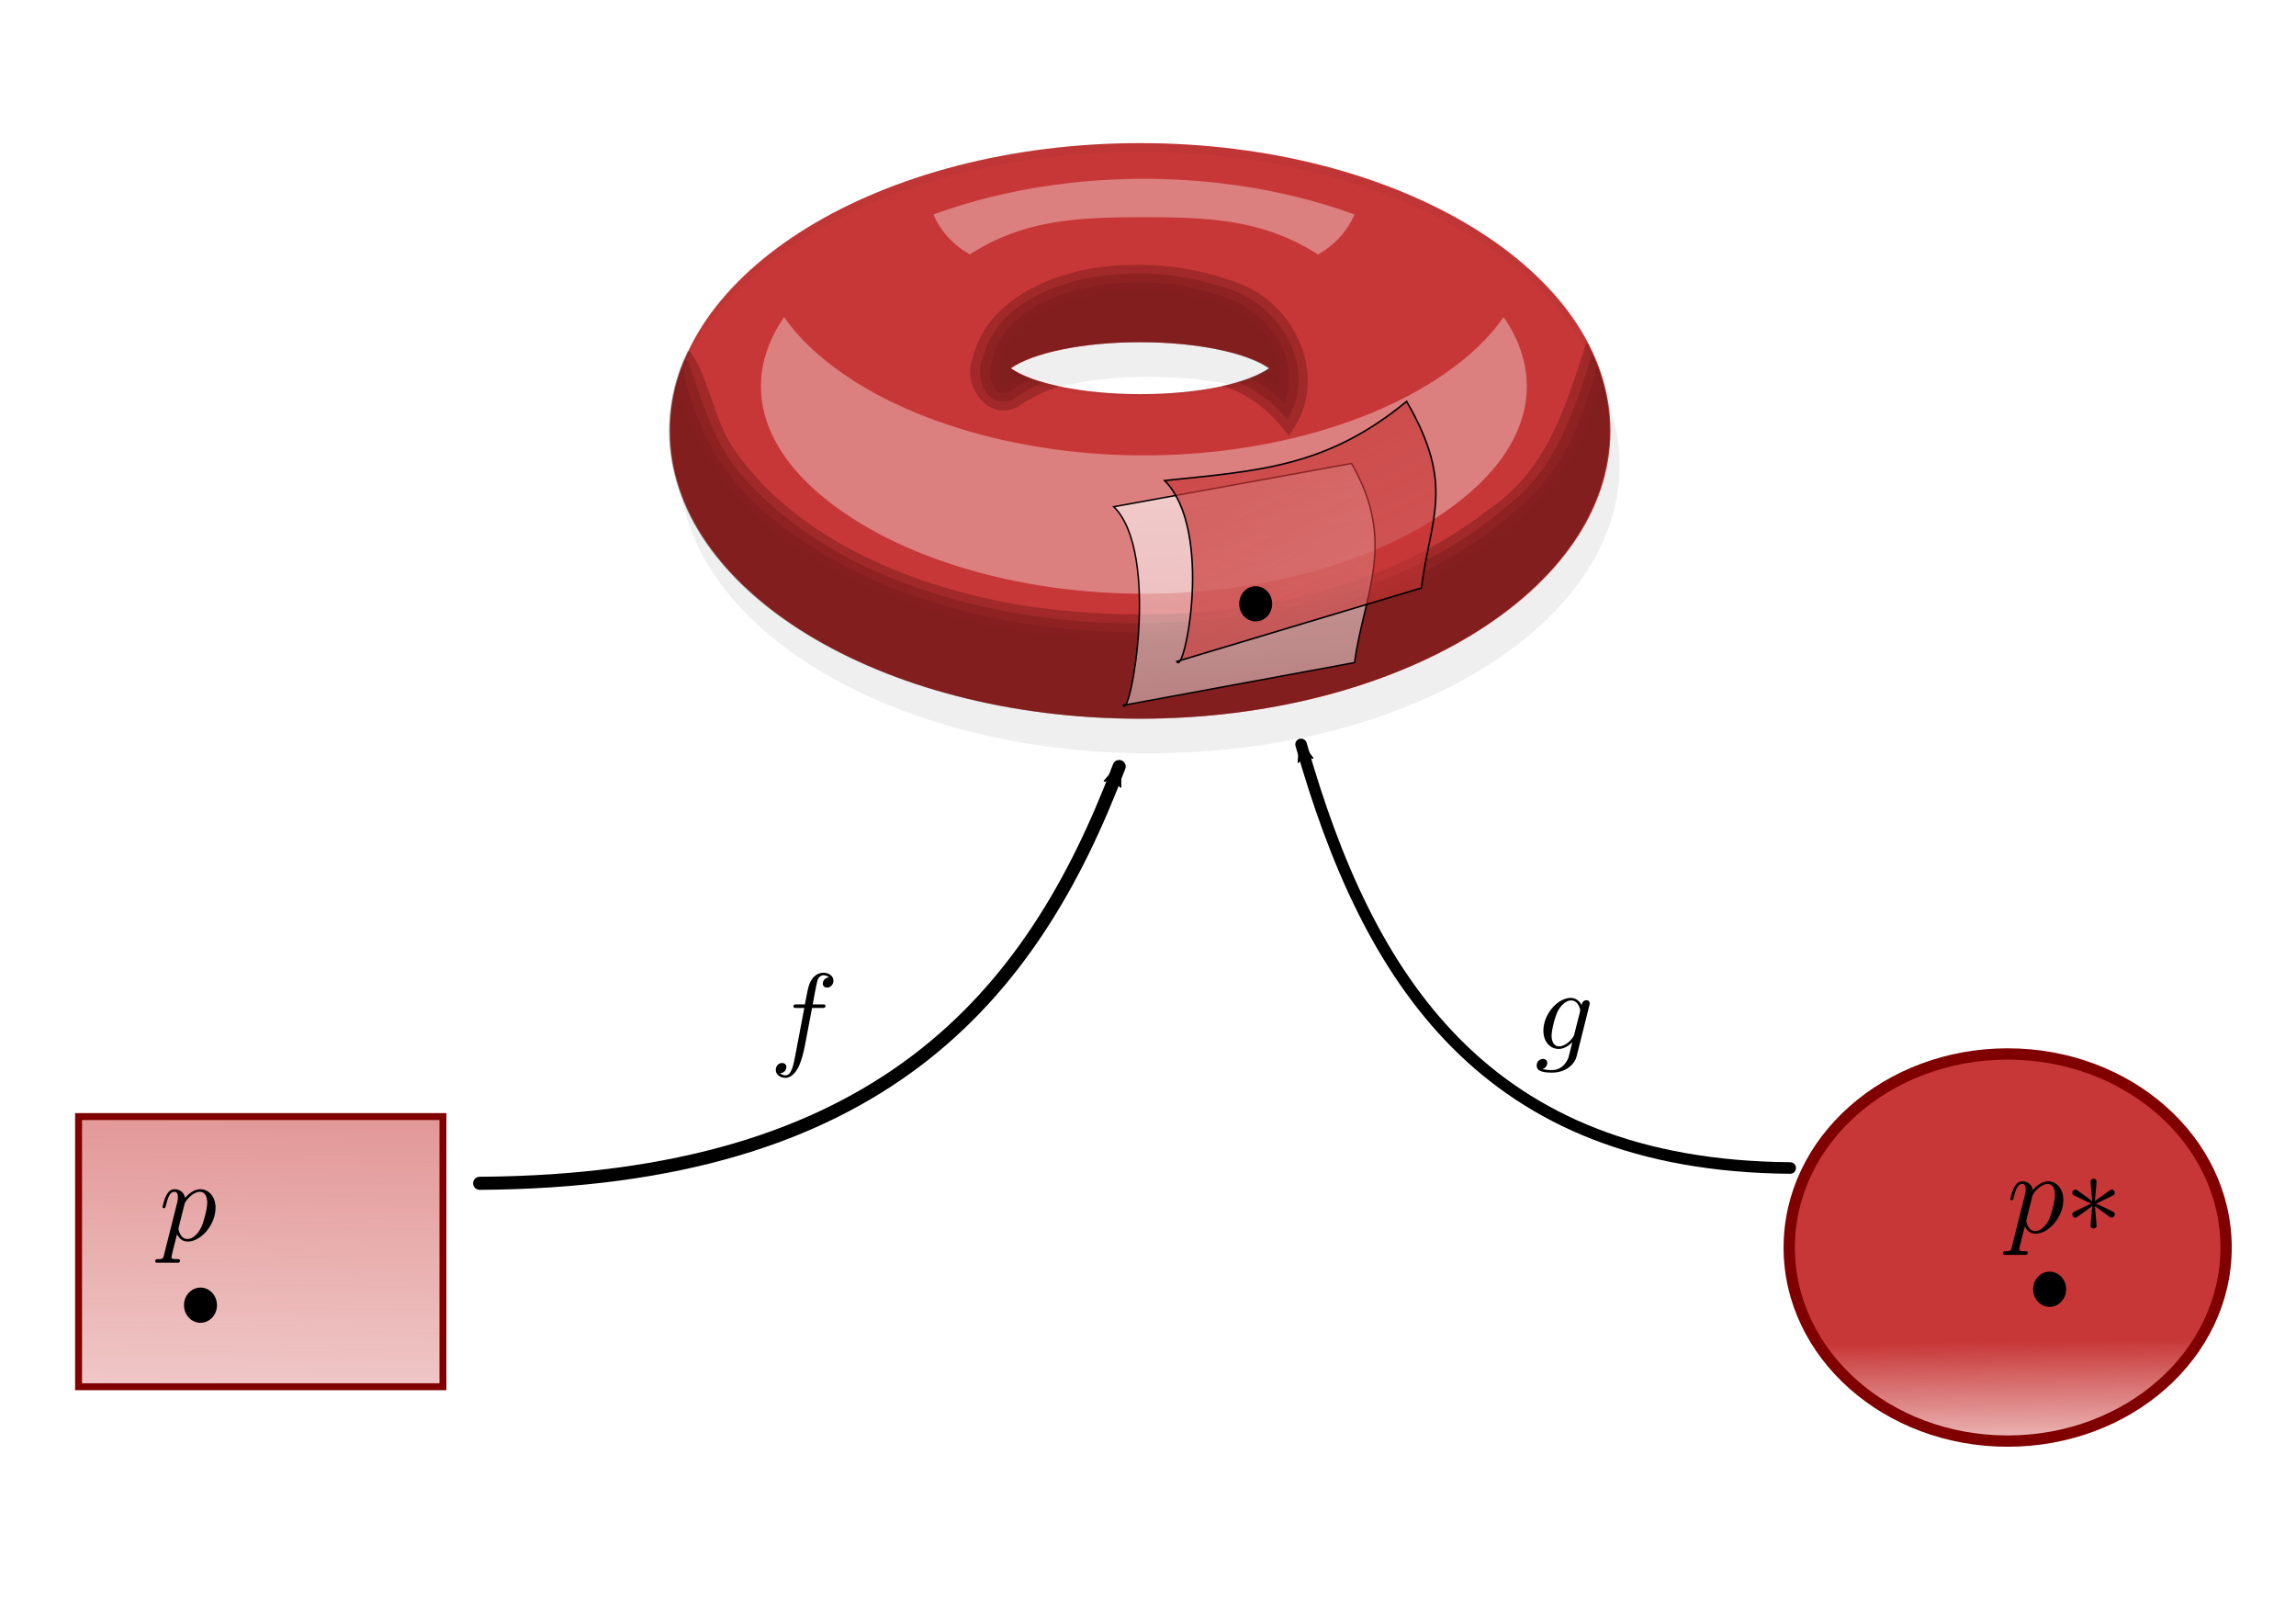 <?xml version="1.0" encoding="UTF-8" standalone="no"?>
<!-- Created with Inkscape (http://www.inkscape.org/) -->

<svg
   xmlns:dc="http://purl.org/dc/elements/1.1/"
   xmlns:cc="http://creativecommons.org/ns#"
   xmlns:rdf="http://www.w3.org/1999/02/22-rdf-syntax-ns#"
   xmlns:svg="http://www.w3.org/2000/svg"
   xmlns="http://www.w3.org/2000/svg"
   xmlns:xlink="http://www.w3.org/1999/xlink"
   xmlns:sodipodi="http://sodipodi.sourceforge.net/DTD/sodipodi-0.dtd"
   xmlns:inkscape="http://www.inkscape.org/namespaces/inkscape"
   width="297mm"
   height="210mm"
   viewBox="0 0 1052.362 744.094"
   id="svg2"
   version="1.1"
   inkscape:version="0.91 r13725"
   sodipodi:docname="toro-4.svg">
  <sodipodi:namedview
     id="base"
     pagecolor="#ffffff"
     bordercolor="#666666"
     borderopacity="1.0"
     inkscape:pageopacity="0.0"
     inkscape:pageshadow="2"
     inkscape:zoom="0.83242346"
     inkscape:cx="396.01773"
     inkscape:cy="291.35343"
     inkscape:document-units="px"
     inkscape:current-layer="layer1"
     showgrid="false"
     inkscape:window-width="1855"
     inkscape:window-height="1056"
     inkscape:window-x="65"
     inkscape:window-y="24"
     inkscape:window-maximized="1" />
  <defs
     id="defs4">
    <marker
       inkscape:isstock="true"
       style="overflow:visible;"
       id="marker18072"
       refX="0.0"
       refY="0.0"
       orient="auto"
       inkscape:stockid="Arrow2Mend">
      <path
         transform="scale(0.6) rotate(180) translate(0,0)"
         d="M 8.719,4.034 L -2.207,0.016 L 8.719,-4.002 C 6.973,-1.63 6.983,1.616 8.719,4.034 z "
         style="fill-rule:evenodd;stroke-width:0.625;stroke-linejoin:round;stroke:#000000;stroke-opacity:1;fill:#000000;fill-opacity:1"
         id="path17829" />
    </marker>
    <marker
       inkscape:isstock="true"
       style="overflow:visible;"
       id="Arrow1Lend"
       refX="0.0"
       refY="0.0"
       orient="auto"
       inkscape:stockid="Arrow1Lend">
      <path
         transform="scale(0.8) rotate(180) translate(12.5,0)"
         style="fill-rule:evenodd;stroke:#000000;stroke-width:1pt;stroke-opacity:1;fill:#000000;fill-opacity:1"
         d="M 0.0,0.0 L 5.0,-5.0 L -12.5,0.0 L 5.0,5.0 L 0.0,0.0 z "
         id="path17805" />
    </marker>
    <linearGradient
       id="linearGradient17776"
       inkscape:collect="always">
      <stop
         id="stop17778"
         offset="0"
         style="stop-color:#c83737;stop-opacity:1;" />
      <stop
         id="stop17780"
         offset="1"
         style="stop-color:#c83737;stop-opacity:0;" />
    </linearGradient>
    <linearGradient
       id="linearGradient11766"
       inkscape:collect="always">
      <stop
         id="stop11768"
         offset="0"
         style="stop-color:#c83737;stop-opacity:1;" />
      <stop
         id="stop11770"
         offset="1"
         style="stop-color:#c83737;stop-opacity:0;" />
    </linearGradient>
    <marker
       inkscape:isstock="true"
       style="overflow:visible;"
       id="Arrow2Mend"
       refX="0.0"
       refY="0.0"
       orient="auto"
       inkscape:stockid="Arrow2Mend">
      <path
         transform="scale(0.6) rotate(180) translate(0,0)"
         d="M 8.719,4.034 L -2.207,0.016 L 8.719,-4.002 C 6.973,-1.63 6.983,1.616 8.719,4.034 z "
         style="fill-rule:evenodd;stroke-width:0.625;stroke-linejoin:round;stroke:#000000;stroke-opacity:1;fill:#000000;fill-opacity:1"
         id="path4459" />
    </marker>
    <marker
       inkscape:isstock="true"
       style="overflow:visible;"
       id="Arrow2Lend"
       refX="0.0"
       refY="0.0"
       orient="auto"
       inkscape:stockid="Arrow2Lend">
      <path
         transform="scale(1.1) rotate(180) translate(1,0)"
         d="M 8.719,4.034 L -2.207,0.016 L 8.719,-4.002 C 6.973,-1.63 6.983,1.616 8.719,4.034 z "
         style="fill-rule:evenodd;stroke-width:0.625;stroke-linejoin:round;stroke:#000000;stroke-opacity:1;fill:#000000;fill-opacity:1"
         id="path4453" />
    </marker>
    <linearGradient
       id="linearGradient4418"
       inkscape:collect="always">
      <stop
         id="stop4420"
         offset="0"
         style="stop-color:#ffffff;stop-opacity:1;" />
      <stop
         id="stop4422"
         offset="1"
         style="stop-color:#ffffff;stop-opacity:0;" />
    </linearGradient>
    <linearGradient
       id="linearGradient4384"
       inkscape:collect="always">
      <stop
         id="stop4386"
         offset="0"
         style="stop-color:#c83737;stop-opacity:1;" />
      <stop
         id="stop4388"
         offset="1"
         style="stop-color:#c83737;stop-opacity:0;" />
    </linearGradient>
    <clipPath
       id="clipPath5183-0"
       clipPathUnits="userSpaceOnUse">
      <path
         inkscape:connector-curvature="0"
         id="path5185-0"
         d="m 817.401,1372.065 c -55.228,0 -100,29.773 -100,66.5 -10e-5,36.727 44.772,66.5 100,66.5 55.228,0 100,-29.773 100,-66.5 -10e-5,-36.727 -44.772,-66.5 -100,-66.5 z m 0.031,46 c 12.303,0 22.84,2.499 27.469,6.031 -4.636,3.527 -15.178,5.969 -27.469,5.969 -12.293,0 -22.866,-2.441 -27.5,-5.969 4.628,-3.533 15.195,-6.031 27.5,-6.031 z"
         style="display:inline;opacity:0.539;fill:#4e9a06;fill-opacity:1;stroke:none" />
    </clipPath>
    <filter
       height="1.486"
       y="-0.243"
       width="1.286"
       x="-0.143"
       id="filter4846-9-1-5"
       inkscape:collect="always"
       style="color-interpolation-filters:sRGB">
      <feGaussianBlur
         id="feGaussianBlur4848-2-5-4"
         stdDeviation="9.703"
         inkscape:collect="always" />
    </filter>
    <clipPath
       id="clipPath4815-4"
       clipPathUnits="userSpaceOnUse">
      <path
         inkscape:connector-curvature="0"
         id="path4817-1"
         d="m 1780.739,1060.176 c -55.228,0 -100,29.773 -100,66.5 -10e-5,36.727 44.772,66.5 100,66.5 55.228,0 100,-29.773 100,-66.5 -10e-5,-36.727 -44.772,-66.5 -100,-66.5 z m 0.031,46 c 12.303,0 22.84,2.499 27.469,6.031 -4.636,3.527 -15.178,5.969 -27.469,5.969 -12.293,0 -22.866,-2.441 -27.5,-5.969 4.628,-3.533 15.195,-6.031 27.5,-6.031 z"
         style="display:inline;opacity:0.539;fill:#4e9a06;fill-opacity:1;stroke:none" />
    </clipPath>
    <filter
       id="filter4784-9-2"
       inkscape:collect="always"
       style="color-interpolation-filters:sRGB">
      <feGaussianBlur
         id="feGaussianBlur4786-7-9"
         stdDeviation="2.006"
         inkscape:collect="always" />
    </filter>
    <clipPath
       id="clipPath4712-8"
       clipPathUnits="userSpaceOnUse">
      <path
         inkscape:connector-curvature="0"
         id="path4714-8"
         d="m 1778.814,721.015 c -55.228,0 -100,29.773 -100,66.5 -10e-5,36.727 44.772,66.5 100,66.5 55.228,0 100,-29.773 100,-66.5 -10e-5,-36.727 -44.772,-66.5 -100,-66.5 z m 0.031,46 c 12.303,0 22.84,2.499 27.469,6.031 -4.636,3.527 -15.178,5.969 -27.469,5.969 -12.293,0 -22.866,-2.441 -27.5,-5.969 4.628,-3.533 15.195,-6.031 27.5,-6.031 z"
         style="display:inline;opacity:0.539;fill:#4e9a06;fill-opacity:1;stroke:none" />
    </clipPath>
    <filter
       id="filter4443-6-0-7"
       inkscape:collect="always"
       style="color-interpolation-filters:sRGB">
      <feGaussianBlur
         id="feGaussianBlur4445-1-6-2"
         stdDeviation="3.812"
         inkscape:collect="always" />
    </filter>
    <clipPath
       id="clipPath4708-0"
       clipPathUnits="userSpaceOnUse">
      <path
         inkscape:connector-curvature="0"
         id="path4710-8"
         d="m 1778.814,721.015 c -55.228,0 -100,29.773 -100,66.5 -10e-5,36.727 44.772,66.5 100,66.5 55.228,0 100,-29.773 100,-66.5 -10e-5,-36.727 -44.772,-66.5 -100,-66.5 z m 0.031,46 c 12.303,0 22.84,2.499 27.469,6.031 -4.636,3.527 -15.178,5.969 -27.469,5.969 -12.293,0 -22.866,-2.441 -27.5,-5.969 4.628,-3.533 15.195,-6.031 27.5,-6.031 z"
         style="display:inline;opacity:0.539;fill:#4e9a06;fill-opacity:1;stroke:none" />
    </clipPath>
    <filter
       height="1.358"
       y="-0.179"
       width="1.181"
       x="-0.09"
       id="filter4458-5-3-2"
       inkscape:collect="always"
       style="color-interpolation-filters:sRGB">
      <feGaussianBlur
         id="feGaussianBlur4460-3-9-1"
         stdDeviation="7.828"
         inkscape:collect="always" />
    </filter>
    <clipPath
       id="clipPath4704-7"
       clipPathUnits="userSpaceOnUse">
      <path
         inkscape:connector-curvature="0"
         id="path4706-8"
         d="m 1778.814,721.015 c -55.228,0 -100,29.773 -100,66.5 -10e-5,36.727 44.772,66.5 100,66.5 55.228,0 100,-29.773 100,-66.5 -10e-5,-36.727 -44.772,-66.5 -100,-66.5 z m 0.031,46 c 12.303,0 22.84,2.499 27.469,6.031 -4.636,3.527 -15.178,5.969 -27.469,5.969 -12.293,0 -22.866,-2.441 -27.5,-5.969 4.628,-3.533 15.195,-6.031 27.5,-6.031 z"
         style="display:inline;opacity:0.539;fill:#4e9a06;fill-opacity:1;stroke:none" />
    </clipPath>
    <filter
       height="1.53"
       y="-0.265"
       width="1.273"
       x="-0.136"
       id="filter4479-4-4-7"
       inkscape:collect="always"
       style="color-interpolation-filters:sRGB">
      <feGaussianBlur
         id="feGaussianBlur4481-5-9-0"
         stdDeviation="12.042"
         inkscape:collect="always" />
    </filter>
    <clipPath
       id="clipPath4700-9"
       clipPathUnits="userSpaceOnUse">
      <path
         inkscape:connector-curvature="0"
         id="path4702-4"
         d="m 1778.814,721.015 c -55.228,0 -100,29.773 -100,66.5 -10e-5,36.727 44.772,66.5 100,66.5 55.228,0 100,-29.773 100,-66.5 -10e-5,-36.727 -44.772,-66.5 -100,-66.5 z m 0.031,46 c 12.303,0 22.84,2.499 27.469,6.031 -4.636,3.527 -15.178,5.969 -27.469,5.969 -12.293,0 -22.866,-2.441 -27.5,-5.969 4.628,-3.533 15.195,-6.031 27.5,-6.031 z"
         style="display:inline;opacity:0.539;fill:#4e9a06;fill-opacity:1;stroke:none" />
    </clipPath>
    <filter
       height="1.699"
       y="-0.349"
       width="1.366"
       x="-0.183"
       id="filter4597-0-1"
       inkscape:collect="always"
       style="color-interpolation-filters:sRGB">
      <feGaussianBlur
         id="feGaussianBlur4599-6-8"
         stdDeviation="16.456"
         inkscape:collect="always" />
    </filter>
    <clipPath
       id="clipPath4696-6"
       clipPathUnits="userSpaceOnUse">
      <path
         inkscape:connector-curvature="0"
         id="path4698-7"
         d="m 1778.814,721.015 c -55.228,0 -100,29.773 -100,66.5 -10e-5,36.727 44.772,66.5 100,66.5 55.228,0 100,-29.773 100,-66.5 -10e-5,-36.727 -44.772,-66.5 -100,-66.5 z m 0.031,46 c 12.303,0 22.84,2.499 27.469,6.031 -4.636,3.527 -15.178,5.969 -27.469,5.969 -12.293,0 -22.866,-2.441 -27.5,-5.969 4.628,-3.533 15.195,-6.031 27.5,-6.031 z"
         style="display:inline;opacity:0.539;fill:#4e9a06;fill-opacity:1;stroke:none" />
    </clipPath>
    <filter
       id="filter4609-7-9"
       inkscape:collect="always"
       style="color-interpolation-filters:sRGB">
      <feGaussianBlur
         id="feGaussianBlur4611-5-7"
         stdDeviation="0.742"
         inkscape:collect="always" />
    </filter>
    <filter
       id="filter4881-9"
       inkscape:collect="always"
       style="color-interpolation-filters:sRGB">
      <feGaussianBlur
         id="feGaussianBlur4883-0"
         stdDeviation="2.498"
         inkscape:collect="always" />
    </filter>
    <linearGradient
       gradientTransform="translate(-8.111,133.842)"
       gradientUnits="userSpaceOnUse"
       y2="958.418"
       x2="135.36"
       y1="433.139"
       x1="144.452"
       id="linearGradient4390"
       xlink:href="#linearGradient4384"
       inkscape:collect="always" />
    <linearGradient
       gradientUnits="userSpaceOnUse"
       y2="1077.616"
       x2="811.152"
       y1="393.743"
       x1="773.777"
       id="linearGradient4424"
       xlink:href="#linearGradient4418"
       inkscape:collect="always"
       gradientTransform="translate(-217.437,-145.656)" />
    <linearGradient
       gradientUnits="userSpaceOnUse"
       y2="1005.511"
       x2="806.08"
       y1="323.166"
       x1="473.317"
       id="linearGradient11772"
       xlink:href="#linearGradient11766"
       inkscape:collect="always" />
    <marker
       inkscape:isstock="true"
       style="overflow:visible"
       id="Arrow2Mend-2"
       refX="0"
       refY="0"
       orient="auto"
       inkscape:stockid="Arrow2Mend">
      <path
         transform="scale(-0.6,-0.6)"
         d="M 8.719,4.034 -2.207,0.016 8.719,-4.002 c -1.745,2.372 -1.735,5.617 -6e-7,8.035 z"
         style="fill:#000000;fill-opacity:1;fill-rule:evenodd;stroke:#000000;stroke-width:0.625;stroke-linejoin:round;stroke-opacity:1"
         id="path4459-7"
         inkscape:connector-curvature="0" />
    </marker>
    <linearGradient
       gradientTransform="matrix(0.864,0,0,0.864,139.492,132.45)"
       gradientUnits="userSpaceOnUse"
       y2="997.102"
       x2="880.561"
       y1="915.413"
       x1="879.36"
       id="linearGradient17782"
       xlink:href="#linearGradient17776"
       inkscape:collect="always" />
    <marker
       inkscape:isstock="true"
       style="overflow:visible"
       id="marker18072-9"
       refX="0"
       refY="0"
       orient="auto"
       inkscape:stockid="Arrow2Mend">
      <path
         transform="scale(-0.6,-0.6)"
         d="M 8.719,4.034 -2.207,0.016 8.719,-4.002 c -1.745,2.372 -1.735,5.617 -6e-7,8.035 z"
         style="fill:#000000;fill-opacity:1;fill-rule:evenodd;stroke:#000000;stroke-width:0.625;stroke-linejoin:round;stroke-opacity:1"
         id="path17829-3"
         inkscape:connector-curvature="0" />
    </marker>
  </defs>
  <g
     transform="translate(0,-308.268)"
     id="layer1"
     inkscape:groupmode="layer"
     inkscape:label="Layer 1">
    <ellipse
       ry="88.706"
       rx="100.118"
       cy="879.974"
       cx="920.205"
       id="path11801"
       style="fill:url(#linearGradient17782);fill-opacity:1;stroke:#800000;stroke-width:5.182;stroke-linecap:round;stroke-miterlimit:4;stroke-dasharray:none;stroke-dashoffset:0;stroke-opacity:1" />
    <g
       transform="matrix(0.821,0,0,1.06,215.103,-246.971)"
       id="g4353">
      <path
         style="display:inline;opacity:0.25;fill:#000000;fill-opacity:1;stroke:none;filter:url(#filter4881-9)"
         d="m 509.117,549.476 c -55.228,0 -100,29.773 -100,66.5 -10e-5,36.727 44.772,66.5 100,66.5 55.228,0 100,-29.773 100,-66.5 -1e-4,-36.727 -44.772,-66.5 -100,-66.5 z m 0.031,46 c 12.303,0 22.84,2.499 27.469,6.031 -4.636,3.527 -15.178,5.969 -27.469,5.969 -12.293,0 -22.866,-2.441 -27.5,-5.969 4.628,-3.533 15.195,-6.031 27.5,-6.031 z"
         id="path3825-9-4-4-38-2"
         inkscape:connector-curvature="0"
         transform="matrix(2.625,0,0,1.871,-956.752,-427.415)" />
      <g
         id="g4342">
        <path
           inkscape:connector-curvature="0"
           id="path3825-9-4-4-1"
           d="m 374.567,585.684 c -144.99,0 -262.527,55.705 -262.527,124.421 -2.7e-4,68.716 117.537,124.421 262.527,124.421 144.989,0 262.527,-55.705 262.527,-124.421 -2.7e-4,-68.716 -117.538,-124.421 -262.527,-124.421 z m 0.081,86.066 c 32.299,0 59.961,4.675 72.113,11.284 -12.17,6.598 -39.846,11.168 -72.113,11.168 -32.273,0 -60.028,-4.567 -72.195,-11.168 12.148,-6.611 39.891,-11.284 72.195,-11.284 z"
           style="display:inline;fill:#c83737;fill-opacity:1;stroke:none" />
        <g
           id="g4716-5"
           style="display:inline;fill:#2b0000"
           transform="matrix(2.625,0,0,1.871,-4295.3,-763.332)">
          <path
             style="display:inline;opacity:0.2;fill:#2b0000;fill-opacity:1;stroke:none;filter:url(#filter4443-6-0-7)"
             d="m 1775.894,755.231 c -10.125,0.72 -23.059,4.395 -26.281,15.312 -0.334,2.5 -1.485,9.272 2.075,4.768 10.313,-7.03 23.8,-6.569 35.8,-5.861 7.359,0.855 15.332,2.264 20.813,7.719 1.901,-9.53 -6.122,-17.138 -14.563,-19.594 -5.667,-1.982 -11.803,-2.678 -17.844,-2.344 z m 100.25,23.906 c -4.927,25.213 -28.622,41.387 -51.5,49.406 -37.854,12.639 -82.305,9.831 -116.156,-12.125 -13.7,-9.044 -24.635,-22.816 -27.687,-39.191 -1.456,-8.144 -3.284,1.694 -3.688,5.066 -2.869,23.351 13.411,44.301 32.504,55.561 34.842,20.884 79.502,23.234 117.558,10.001 23.4,-8.42 46.893,-25.088 52.625,-50.656 1.605,-7.943 1.556,-16.483 -1.688,-24.031 -0.656,1.99 -1.312,3.979 -1.969,5.969 z"
             id="path4009-6-0-2-2-3-0-6-9-9-8-8-8"
             inkscape:connector-curvature="0"
             clip-path="url(#clipPath4712-8)" />
          <path
             style="display:inline;opacity:0.3;fill:#2b0000;fill-opacity:1;stroke:none;filter:url(#filter4458-5-3-2)"
             d="m 1775.769,753.231 c -11.358,0.618 -25.939,5.522 -28.312,18.188 -1.234,2.901 0.022,9.477 4.25,6.719 10.707,-8.871 26.312,-7.361 39.299,-6.211 7.051,0.814 13.948,3.686 18.607,9.242 3.848,-10.299 -3.11,-21.199 -12.844,-24.656 -6.669,-2.597 -13.84,-3.715 -21,-3.281 z m 100.438,19.312 c -2.964,10.681 -6.086,21.67 -14.031,29.875 -20.025,22.073 -51.139,30.596 -80.156,31.594 -29.959,0.544 -61.505,-7.471 -83.603,-28.436 -9.049,-8.614 -14.172,-20.181 -16.616,-32.001 -2.481,-3.945 -6.12,0.974 -5.875,3.969 -5.327,22.658 8.355,45.05 26.309,57.869 40.089,27.572 95.457,29.565 138.91,8.599 21.1,-10.315 40.369,-29.645 41.625,-54.281 0.646,-7.828 -1.61,-15.411 -4.812,-22.469 -0.583,1.76 -1.167,3.521 -1.75,5.281 z"
             id="path4009-6-0-2-2-3-0-6-9-6-9-4-0"
             inkscape:connector-curvature="0"
             clip-path="url(#clipPath4708-0)" />
          <path
             style="display:inline;opacity:0.4;fill:#2b0000;fill-opacity:1;stroke:none;filter:url(#filter4479-4-4-7)"
             d="m 1777.081,751.169 c -12.653,0.219 -28.343,5.713 -31.469,19.219 -1.93,4.169 0.336,12.202 6.125,10 11.985,-9.65 28.555,-7.781 42.813,-5.812 6.358,1.303 11.892,5.173 15.719,10.375 6.738,-11.923 -1.441,-27.379 -14.094,-30.812 -6.111,-2.141 -12.602,-3.22 -19.094,-2.969 z m 98.969,15.469 c -4.216,13.653 -7.471,28.722 -19.156,38.312 -23.443,21.925 -57.505,28.605 -88.875,26.688 -27.508,-2.117 -56.575,-12.131 -74.094,-34.25 -5.798,-7.541 -8.169,-16.974 -11,-25.656 -3.712,-4.366 -9.409,1.135 -9,5.594 -5.555,24.456 9.902,48.814 29.971,61.595 43.671,28.138 103.802,28.099 148.06,1.28 19.289,-12.126 35.023,-33.692 32.673,-57.494 -0.847,-7.417 -3.826,-14.28 -6.954,-21.006 -0.542,1.646 -1.083,3.292 -1.625,4.938 z"
             id="path4009-6-0-2-2-3-0-6-9-65-8-7-7"
             inkscape:connector-curvature="0"
             clip-path="url(#clipPath4704-7)" />
          <path
             style="display:inline;opacity:0.5;fill:#2b0000;fill-opacity:1;stroke:none;filter:url(#filter4597-0-1)"
             d="m 1777.019,749.169 c -13.793,0.051 -30.371,6.664 -33.656,21.469 -2.307,5.735 2.771,14.95 9.594,11.344 12.377,-9.651 29.566,-7.446 43.875,-4.719 5.887,1.915 10.262,6.375 13.719,11.312 8.691,-11.649 2.651,-29.382 -10.125,-34.969 -7.365,-3.108 -15.374,-4.73 -23.406,-4.438 z m 98.75,11.906 c -5.196,15.663 -8.209,33.894 -22.406,44.375 -26.733,22.772 -64.257,27.758 -98,22.625 -24.044,-4.063 -49.223,-15.151 -62.656,-36.156 -4.435,-6.898 -5.084,-15.705 -9.25,-22.5 -5.662,-4.175 -12.298,2.889 -11.75,8.688 -5.097,26.153 12.066,51.695 34.077,64.356 45.92,27.732 108.578,26.181 152.704,-4.325 18.369,-13.504 32.226,-36.595 27.406,-60.062 -1.698,-7.7 -5.295,-14.706 -8.531,-21.844 -0.531,1.615 -1.062,3.229 -1.594,4.844 z"
             id="path4009-6-0-2-2-3-0-6-9-4-7-1-6"
             inkscape:connector-curvature="0"
             clip-path="url(#clipPath4700-9)" />
          <path
             inkscape:connector-curvature="0"
             id="path4009-6-0-2-2-3-0-6-9-5-6-1"
             style="display:inline;opacity:0.04;fill:#2b0000;fill-opacity:1;stroke:none;filter:url(#filter4609-7-9)"
             d="m 1679.532,779.516 c -0.472,2.621 -0.719,5.294 -0.719,8 0,36.727 44.772,66.5 100,66.5 55.228,0 100,-29.773 100,-66.5 0,-2.706 -0.215,-5.379 -0.688,-8 -5.939,32.957 -48.153,58.5 -99.312,58.5 -51.159,0 -93.342,-25.543 -99.281,-58.5 z m 99.266,-22.359 c -15.179,0 -27.469,7.101 -27.469,15.844 0,0.01 0,0.021 0,0.031 4.628,-3.533 15.195,-6.031 27.5,-6.031 12.303,0 22.84,2.499 27.469,6.031 0,-0.011 0,-0.021 0,-0.031 0,-8.743 -12.321,-15.844 -27.5,-15.844 z"
             clip-path="url(#clipPath4696-6)" />
        </g>
        <path
           clip-path="url(#clipPath4815-4)"
           d="m 1808.223,1112.207 c -4.636,3.527 -15.178,5.969 -27.469,5.969 -12.293,0 -22.866,-2.441 -27.5,-5.969 0.069,3.647 12.332,6.594 27.469,6.594 15.138,0 27.433,-2.947 27.5,-6.594 z m -27.484,-52.032 c -55.228,0 -100,29.773 -100,66.5 0,0.334 0.024,0.667 0.031,1 0.819,-36.257 45.252,-65.5 99.969,-65.5 54.717,0 99.15,29.243 99.969,65.5 0.01,-0.333 0.031,-0.666 0.031,-1 0,-36.727 -44.772,-66.5 -100,-66.5 z"
           style="display:inline;opacity:0.2;fill:#000000;fill-opacity:1;stroke:none;filter:url(#filter4784-9-2)"
           id="path3823-2-9-4-8-0-3-0-4"
           inkscape:connector-curvature="0"
           transform="matrix(2.625,0,0,1.871,-4300.355,-1397.898)" />
        <path
           clip-path="url(#clipPath5183-0)"
           inkscape:connector-curvature="0"
           id="path4821-0-4-3-4"
           d="m 818.261,1380.311 c -16.623,0 -32.04,3.165 -44.75,8.25 a 18.575,18.575 0 0 0 6.031,8.031 c 0.561,0.427 1.128,0.797 1.688,1.188 11.515,-8.034 22.953,-8.594 37.062,-8.594 14.121,0 25.535,0.595 37.031,8.625 0.563,-0.392 1.123,-0.79 1.688,-1.219 a 18.575,18.575 0 0 0 6.031,-8.031 c -12.715,-5.092 -28.146,-8.25 -44.781,-8.25 z m -76.5,31.938 c -3.346,5.268 -4.938,10.665 -4.938,16 -3e-5,10.816 6.531,21.94 21,31.562 14.469,9.622 36.161,16.375 60.438,16.375 24.277,0 45.968,-6.753 60.438,-16.375 14.469,-9.622 21,-20.746 21,-31.562 -10e-6,-5.335 -1.591,-10.732 -4.938,-16 -3.438,5.42 -8.719,10.711 -16.062,15.594 -14.469,9.622 -36.161,16.375 -60.438,16.375 -24.277,0 -45.968,-6.753 -60.438,-16.375 -7.343,-4.883 -12.625,-10.174 -16.062,-15.594 z"
           style="display:inline;opacity:0.6;fill:#ffffff;fill-opacity:1;stroke:none;filter:url(#filter4846-9-1-5)"
           transform="matrix(2.625,0,0,1.871,-1771.332,-1981.443)" />
      </g>
    </g>
    <rect
       y="819.959"
       x="36.01"
       height="123.809"
       width="167.001"
       id="rect4366"
       style="fill:url(#linearGradient4390);fill-opacity:1;stroke:#800000;stroke-width:3.173;stroke-linecap:round;stroke-miterlimit:4;stroke-dasharray:none;stroke-dashoffset:0;stroke-opacity:1" />
    <path
       sodipodi:nodetypes="ccccc"
       inkscape:connector-curvature="0"
       id="path4416"
       d="m 510.517,540.483 c 21.601,21.481 7.434,97.881 4.337,90.999 l 106.017,-19.57 c 3.891,-30.462 19.765,-54.935 -1.427,-91.256 z"
       style="fill:url(#linearGradient4424);fill-opacity:1;fill-rule:evenodd;stroke:#000000;stroke-width:0.666px;stroke-linecap:butt;stroke-linejoin:miter;stroke-opacity:1" />
    <path
       sodipodi:nodetypes="ccccc"
       inkscape:connector-curvature="0"
       id="path4416-5"
       d="m 533.795,528.494 c 22.84,22.897 8.877,90.235 5.602,82.899 l 112.096,-33.676 c 4.114,-32.47 15.632,-46.784 -6.776,-85.499 -36.754,30.26 -67.899,31.798 -110.922,36.276 z"
       style="fill:url(#linearGradient11772);fill-opacity:1;fill-rule:evenodd;stroke:#000000;stroke-width:0.707px;stroke-linecap:butt;stroke-linejoin:miter;stroke-opacity:1" />
    <ellipse
       id="path5480"
       style="fill:#000000;stroke:none"
       cx="575.532"
       cy="584.972"
       rx="7.561"
       ry="8.066" />
    <ellipse
       id="path5480-4"
       style="fill:#000000;stroke:none"
       cx="91.894"
       cy="906.392"
       rx="7.561"
       ry="8.066" />
    <g
       transform="translate(-225.847,518.967)"
       id="g8072">
      <g
         style="font-style:normal;font-variant:normal;font-weight:normal;font-stretch:normal;letter-spacing:normal;word-spacing:normal;text-anchor:start;fill:none;fill-opacity:1;fill-rule:evenodd;stroke:#000000;stroke-linecap:butt;stroke-linejoin:miter;stroke-miterlimit:10.433;stroke-dasharray:none;stroke-dashoffset:0;stroke-opacity:1"
         id="content"
         transform="matrix(1.063,0,0,-1.063,-186.024,789.272)"
         xml:space="preserve"
         stroke-miterlimit="10.433"
         font-style="normal"
         font-variant="normal"
         font-weight="normal"
         font-stretch="normal"
         font-size-adjust="none"
         letter-spacing="normal"
         word-spacing="normal"><path
           style="fill:#000000;stroke-width:0"
           inkscape:connector-curvature="0"
           d="m 458.24,399.92 -0.03,-0.15 -0.04,-0.15 -0.03,-0.14 -0.04,-0.13 -0.03,-0.13 -0.04,-0.11 -0.03,-0.12 -0.04,-0.1 -0.04,-0.1 -0.04,-0.09 -0.04,-0.09 -0.05,-0.08 -0.05,-0.07 -0.05,-0.07 -0.06,-0.07 -0.06,-0.05 -0.07,-0.06 -0.07,-0.05 -0.08,-0.04 -0.09,-0.04 -0.09,-0.04 -0.1,-0.03 -0.11,-0.03 -0.12,-0.02 -0.13,-0.02 -0.13,-0.02 -0.07,0 -0.08,-0.01 -0.07,-0.01 -0.08,0 -0.08,-0.01 -0.09,0 -0.08,0 -0.09,-0.01 -0.09,0 -0.1,0 -0.1,0 -0.1,0 c -0.6,0 -1.14,0 -1.14,-0.95 0,-0.39 0.25,-0.59 0.64,-0.59 l 9.12,0 c 0.25,0 0.9,0 0.9,0.99 0,0.55 -0.5,0.55 -1.2,0.55 -2.49,0 -2.49,0.35 -2.49,0.8 0,0.59 2.09,8.71 2.44,9.96 0.65,-1.44 2.04,-3.19 4.58,-3.19 l -0.04,1.1 c -3.29,0 -3.94,4.13 -3.94,4.43 0,0.1 0,0.2 0.15,0.8 l 2.44,9.76 c 0.35,1.35 1.69,2.74 2.59,3.49 1.74,1.54 3.19,1.89 4.03,1.89 1.99,0 3.19,-1.74 3.19,-4.68 0,-2.94 -1.64,-8.67 -2.54,-10.56 -1.69,-3.49 -4.08,-5.13 -5.92,-5.13 l 0.04,-1.1 c 5.78,0 12.01,7.28 12.01,14.6 0,4.68 -2.84,7.97 -6.62,7.97 -2.5,0 -4.89,-1.8 -6.53,-3.74 -0.5,2.69 -2.64,3.74 -4.49,3.74 -2.29,0 -3.23,-1.95 -3.68,-2.84 -0.9,-1.7 -1.55,-4.68 -1.55,-4.83 0,-0.5 0.5,-0.5 0.6,-0.5 0.5,0 0.55,0.05 0.85,1.14 0.85,3.54 1.84,5.93 3.63,5.93 0.85,0 1.55,-0.4 1.55,-2.29 0,-1.15 -0.15,-1.69 -0.35,-2.54 z"
           id="path8075" /></g>    </g>
    <ellipse
       id="path5480-4-1"
       style="fill:#000000;stroke:none"
       cx="939.44"
       cy="899.097"
       rx="7.561"
       ry="8.066" />
    <path
       sodipodi:nodetypes="cc"
       inkscape:connector-curvature="0"
       id="path17784"
       d="M 219.84,850.542 C 402.821,849.407 472.994,765.546 512.96,659.533"
       style="fill:none;fill-rule:evenodd;stroke:#000000;stroke-width:6;stroke-linecap:round;stroke-linejoin:miter;stroke-miterlimit:4;stroke-dasharray:none;stroke-opacity:1;marker-end:url(#marker18072)" />
    <path
       sodipodi:nodetypes="cc"
       inkscape:connector-curvature="0"
       id="path17784-6"
       d="M 820.536,843.527 C 680.578,842.373 626.904,757.141 596.335,649.394"
       style="fill:none;fill-rule:evenodd;stroke:#000000;stroke-width:5.29;stroke-linecap:round;stroke-linejoin:miter;stroke-miterlimit:4;stroke-dasharray:none;stroke-opacity:1;marker-end:url(#marker18072-9)" />
    <g
       id="g19915"
       transform="translate(54.059,433.674)">
      <g
         word-spacing="normal"
         letter-spacing="normal"
         font-size-adjust="none"
         font-stretch="normal"
         font-weight="normal"
         font-variant="normal"
         font-style="normal"
         stroke-miterlimit="10.433"
         xml:space="preserve"
         transform="matrix(1.063,0,0,-1.063,-186.024,789.272)"
         id="g19917"
         style="font-style:normal;font-variant:normal;font-weight:normal;font-stretch:normal;letter-spacing:normal;word-spacing:normal;text-anchor:start;fill:none;fill-opacity:1;fill-rule:evenodd;stroke:#000000;stroke-linecap:butt;stroke-linejoin:miter;stroke-miterlimit:10.433;stroke-dasharray:none;stroke-dashoffset:0;stroke-opacity:1"><path
           id="path19919"
           d="m 474.28,425.93 4.29,0 c 0.99,0 1.49,0 1.49,0.99 0,0.55 -0.5,0.55 -1.35,0.55 l -4.13,0 1.04,5.68 c 0.2,1.05 0.9,4.58 1.2,5.18 0.45,0.94 1.3,1.69 2.34,1.69 0.2,0 1.5,0 2.45,-0.9 -2.2,-0.19 -2.7,-1.94 -2.7,-2.68 0,-1.15 0.9,-1.75 1.85,-1.75 1.29,0 2.74,1.1 2.74,2.99 0,2.29 -2.29,3.44 -4.34,3.44 -1.69,0 -4.83,-0.9 -6.32,-5.83 -0.3,-1.05 -0.45,-1.54 -1.65,-7.82 l -3.43,0 c -0.95,0 -1.5,0 -1.5,-0.95 0,-0.59 0.45,-0.59 1.4,-0.59 l 3.29,0 -3.74,-19.68 c -0.9,-4.83 -1.75,-9.37 -4.33,-9.37 -0.2,0 -1.45,0 -2.4,0.9 2.29,0.15 2.74,1.94 2.74,2.69 0,1.15 -0.89,1.74 -1.84,1.74 -1.29,0 -2.74,-1.09 -2.74,-2.98 0,-2.25 2.19,-3.44 4.24,-3.44 2.73,0 4.73,2.94 5.62,4.83 1.6,3.14 2.74,9.17 2.79,9.51 z"
           inkscape:connector-curvature="0"
           style="fill:#000000;stroke-width:0" /></g>    </g>
    <g
       transform="translate(404.842,431.271)"
       id="g20099">
      <g
         style="font-style:normal;font-variant:normal;font-weight:normal;font-stretch:normal;letter-spacing:normal;word-spacing:normal;text-anchor:start;fill:none;fill-opacity:1;fill-rule:evenodd;stroke:#000000;stroke-linecap:butt;stroke-linejoin:miter;stroke-miterlimit:10.433;stroke-dasharray:none;stroke-dashoffset:0;stroke-opacity:1"
         id="g20101"
         transform="matrix(1.063,0,0,-1.063,-186.024,789.272)"
         xml:space="preserve"
         stroke-miterlimit="10.433"
         font-style="normal"
         font-variant="normal"
         font-weight="normal"
         font-stretch="normal"
         font-size-adjust="none"
         letter-spacing="normal"
         word-spacing="normal"><path
           style="fill:#000000;stroke-width:0"
           inkscape:connector-curvature="0"
           d="m 479.46,424.78 0.01,0.06 0.01,0.05 0.01,0.05 0.02,0.06 0.02,0.1 0.01,0.06 0.02,0.05 0.01,0.05 0.01,0.06 0.01,0.05 0.01,0.06 0,0.06 0.01,0.06 0,0.03 0,0.03 0,0.03 0,0.04 c 0,0.84 -0.59,1.34 -1.44,1.34 -0.5,0 -1.85,-0.35 -2.05,-2.14 -0.89,1.84 -2.64,3.14 -4.63,3.14 l 0.05,-1.1 c 3.29,0 3.99,-4.03 3.99,-4.28 0,-0.25 -0.1,-0.55 -0.15,-0.75 l -2.4,-9.51 c -0.29,-1.3 -1.44,-2.54 -2.53,-3.49 -1.05,-0.9 -2.59,-1.79 -4.04,-1.79 -2.49,0 -3.24,2.59 -3.24,4.58 0,2.39 1.45,8.27 2.79,10.81 1.35,2.44 3.49,4.43 5.58,4.43 l -0.05,1.1 c -5.68,0 -11.85,-6.98 -11.85,-14.15 0,-4.93 3.04,-7.87 6.62,-7.87 2.94,0 5.28,2.34 5.78,2.89 l 0.05,-0.05 c -1.05,-4.43 -1.64,-6.48 -1.64,-6.57 -0.2,-0.45 -1.9,-5.39 -7.18,-5.39 -0.94,0 -2.59,0.05 -3.98,0.5 1.49,0.45 2.04,1.74 2.04,2.59 0,0.8 -0.55,1.74 -1.89,1.74 -1.1,0 -2.69,-0.89 -2.69,-2.88 0,-2.04 1.84,-3.04 6.62,-3.04 6.23,0 9.81,3.88 10.56,6.87 z"
           id="path20103" /></g>    </g>
    <g
       id="g20289"
       transform="translate(621.078,515.363)">
      <g
         word-spacing="normal"
         letter-spacing="normal"
         font-size-adjust="none"
         font-stretch="normal"
         font-weight="normal"
         font-variant="normal"
         font-style="normal"
         stroke-miterlimit="10.433"
         xml:space="preserve"
         transform="matrix(1.063,0,0,-1.063,-186.024,789.272)"
         id="g20291"
         style="font-style:normal;font-variant:normal;font-weight:normal;font-stretch:normal;letter-spacing:normal;word-spacing:normal;text-anchor:start;fill:none;fill-opacity:1;fill-rule:evenodd;stroke:#000000;stroke-linecap:butt;stroke-linejoin:miter;stroke-miterlimit:10.433;stroke-dasharray:none;stroke-dashoffset:0;stroke-opacity:1"><path
           id="path20293"
           d="m 458.24,399.92 -0.03,-0.15 -0.04,-0.15 -0.03,-0.14 -0.04,-0.13 -0.03,-0.13 -0.04,-0.11 -0.03,-0.12 -0.04,-0.1 -0.04,-0.1 -0.04,-0.09 -0.04,-0.09 -0.05,-0.08 -0.05,-0.07 -0.05,-0.07 -0.06,-0.07 -0.06,-0.05 -0.07,-0.06 -0.07,-0.05 -0.08,-0.04 -0.09,-0.04 -0.09,-0.04 -0.1,-0.03 -0.11,-0.03 -0.12,-0.02 -0.13,-0.02 -0.13,-0.02 -0.07,0 -0.08,-0.01 -0.07,-0.01 -0.08,0 -0.08,-0.01 -0.09,0 -0.08,0 -0.09,-0.01 -0.09,0 -0.1,0 -0.1,0 -0.1,0 c -0.6,0 -1.14,0 -1.14,-0.95 0,-0.39 0.25,-0.59 0.64,-0.59 l 9.12,0 c 0.25,0 0.9,0 0.9,0.99 0,0.55 -0.5,0.55 -1.2,0.55 -2.49,0 -2.49,0.35 -2.49,0.8 0,0.59 2.09,8.71 2.44,9.96 0.65,-1.44 2.04,-3.19 4.58,-3.19 l -0.04,1.1 c -3.29,0 -3.94,4.13 -3.94,4.43 0,0.1 0,0.2 0.15,0.8 l 2.44,9.76 c 0.35,1.35 1.69,2.74 2.59,3.49 1.74,1.54 3.19,1.89 4.03,1.89 1.99,0 3.19,-1.74 3.19,-4.68 0,-2.94 -1.64,-8.67 -2.54,-10.56 -1.69,-3.49 -4.08,-5.13 -5.92,-5.13 l 0.04,-1.1 c 5.78,0 12.01,7.28 12.01,14.6 0,4.68 -2.84,7.97 -6.62,7.97 -2.5,0 -4.89,-1.8 -6.53,-3.74 -0.5,2.69 -2.64,3.74 -4.49,3.74 -2.29,0 -3.23,-1.95 -3.68,-2.84 -0.9,-1.7 -1.55,-4.68 -1.55,-4.83 0,-0.5 0.5,-0.5 0.6,-0.5 0.5,0 0.55,0.05 0.85,1.14 0.85,3.54 1.84,5.93 3.63,5.93 0.85,0 1.55,-0.4 1.55,-2.29 0,-1.15 -0.15,-1.69 -0.35,-2.54 z"
           inkscape:connector-curvature="0"
           style="fill:#000000;stroke-width:0" /><path
           id="path20295"
           d="m 494.7,427.27 0,0.07 0.01,0.07 0,0.07 0,0.07 0,0.08 0,0.07 0,0.08 0,0.08 -0.01,0.08 -0.01,0.08 -0.01,0.08 -0.01,0.08 -0.02,0.07 -0.02,0.08 -0.02,0.08 -0.03,0.07 -0.03,0.07 -0.04,0.07 -0.03,0.07 -0.05,0.06 -0.05,0.06 -0.05,0.06 -0.03,0.02 -0.03,0.03 -0.03,0.02 -0.04,0.03 -0.03,0.02 -0.04,0.02 -0.04,0.02 -0.04,0.02 -0.04,0.02 -0.04,0.01 -0.04,0.02 -0.05,0.01 -0.05,0.01 -0.05,0.01 -0.05,0.01 -0.05,0.01 -0.05,0.01 -0.06,0 -0.06,0 -0.06,0 c -0.79,0 -1.44,-0.64 -1.29,-1.29 l 0,-0.65 0.7,-7.72 -6.38,4.63 c -0.45,0.25 -0.55,0.35 -0.9,0.35 -0.69,0 -1.34,-0.69 -1.34,-1.39 0,-0.8 0.49,-1 0.99,-1.25 l 7.08,-3.39 -6.88,-3.33 c -0.79,-0.4 -1.19,-0.6 -1.19,-1.35 0,-0.75 0.65,-1.39 1.34,-1.39 0.35,0 0.45,0 1.7,0.94 l 5.58,4.04 -0.75,-8.37 c 0,-1.05 0.89,-1.29 1.29,-1.29 0.6,0 1.35,0.34 1.35,1.29 l -0.75,8.37 6.38,-4.63 c 0.44,-0.25 0.55,-0.35 0.89,-0.35 0.7,0 1.35,0.69 1.35,1.39 0,0.75 -0.45,1 -1.05,1.3 -2.98,1.49 -3.09,1.49 -7.02,3.33 l 6.87,3.34 c 0.8,0.4 1.2,0.6 1.2,1.35 0,0.74 -0.65,1.39 -1.35,1.39 -0.34,0 -0.45,0 -1.69,-0.94 L 494,419.5 Z"
           inkscape:connector-curvature="0"
           style="fill:#000000;stroke-width:0" /></g>    </g>
  </g>
</svg>
